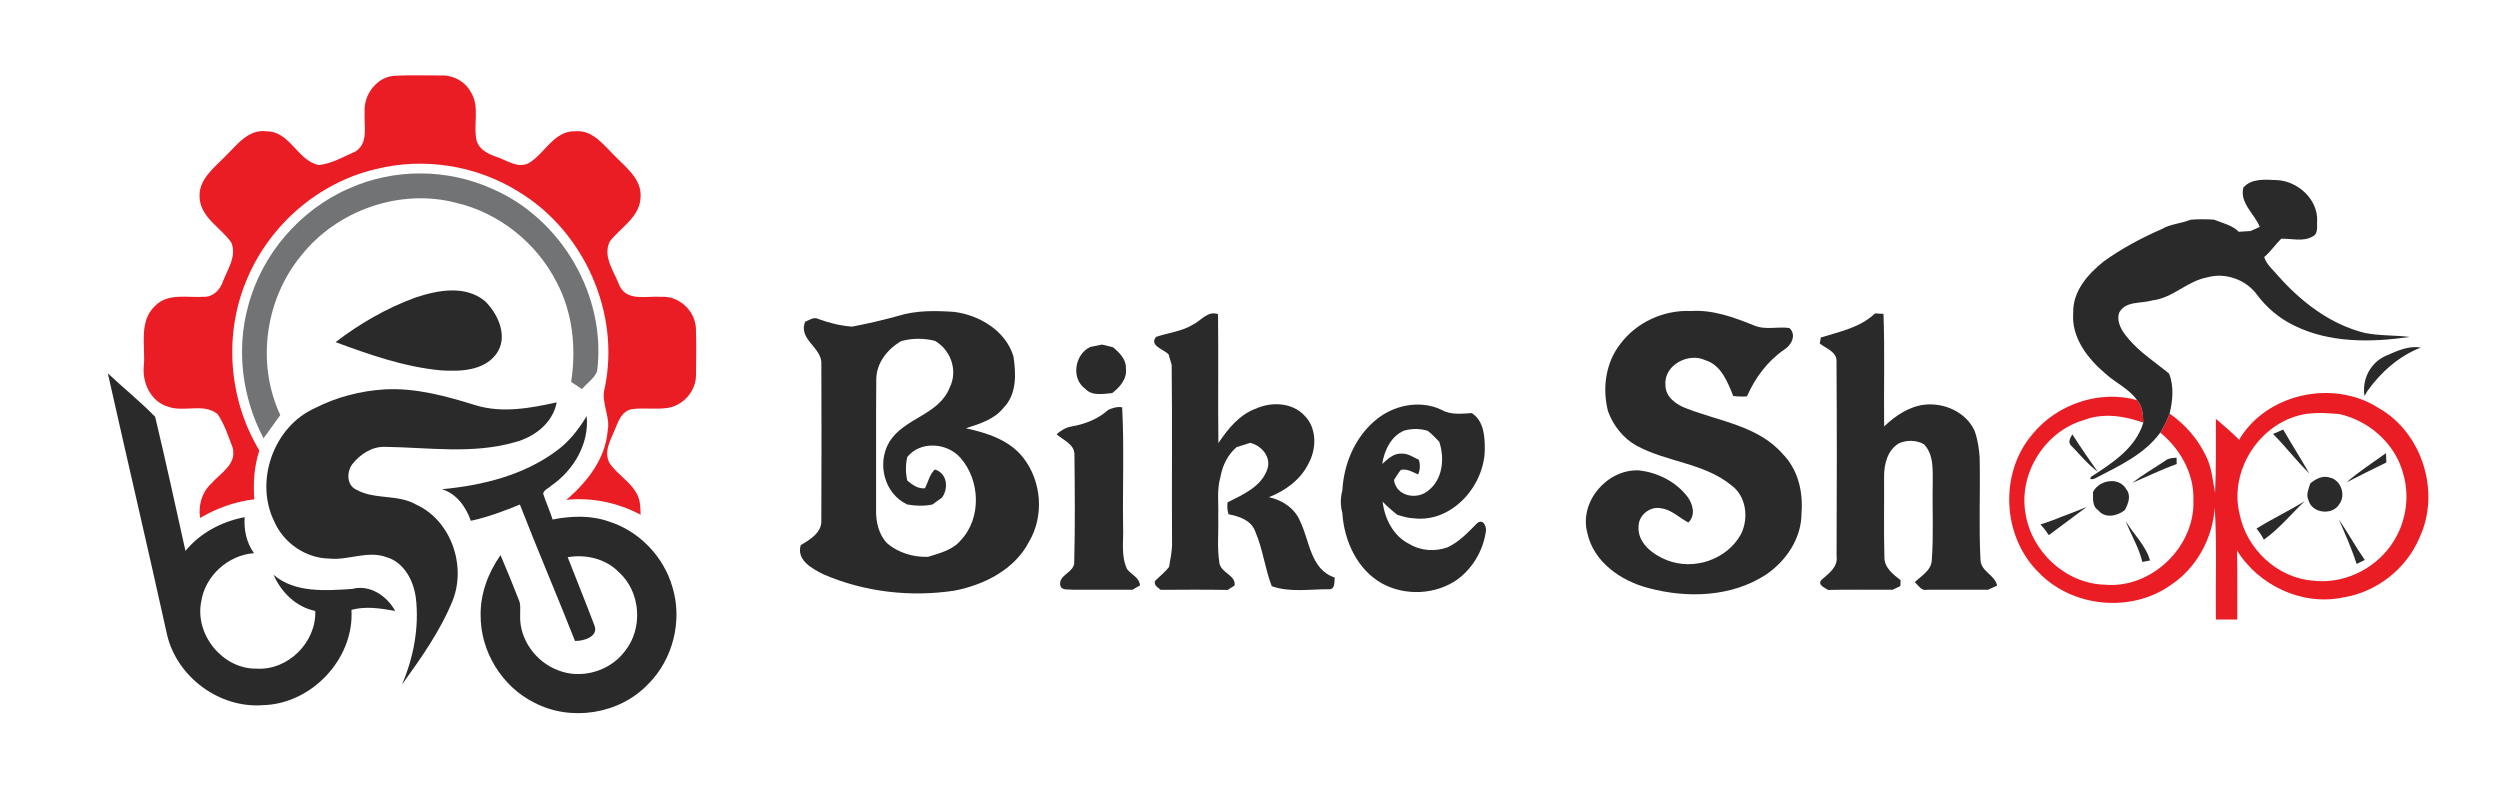 <?xml version="1.0" encoding="UTF-8" ?>
<!DOCTYPE svg PUBLIC "-//W3C//DTD SVG 1.1//EN" "http://www.w3.org/Graphics/SVG/1.1/DTD/svg11.dtd">
<svg width="760pt" height="243pt" viewBox="0 0 760 243" version="1.1" xmlns="http://www.w3.org/2000/svg">
<g id="#ffffffff">
</g>
<g id="#ea1d25ff">
<path fill="#ea1d25" opacity="1.00" d=" M 110.85 34.00 C 110.52 28.77 114.53 23.40 119.92 23.03 C 124.61 22.79 129.32 22.95 134.03 22.94 C 137.70 22.78 141.37 24.72 143.12 27.98 C 145.99 32.44 143.73 38.01 144.92 42.86 C 145.82 45.63 148.56 46.87 151.09 47.74 C 154.17 48.77 157.35 51.25 160.69 49.62 C 165.66 46.73 168.38 39.65 174.96 39.90 C 180.17 39.46 183.44 44.03 186.75 47.25 C 190.23 50.86 195.18 54.42 194.73 60.06 C 194.49 66.04 188.66 69.13 185.39 73.39 C 183.08 78.03 186.80 82.66 188.36 86.92 C 190.71 91.77 196.77 89.88 201.04 90.24 C 206.43 89.86 211.43 94.57 211.56 99.92 C 211.70 104.64 211.66 109.37 211.58 114.09 C 211.58 118.89 207.74 123.23 203.04 124.00 C 199.41 124.56 195.72 123.88 192.09 124.38 C 188.94 124.96 187.88 128.28 186.82 130.85 C 185.51 133.93 183.49 137.45 185.31 140.79 C 187.68 144.31 191.76 146.44 193.69 150.32 C 194.70 152.21 194.68 154.39 194.75 156.48 C 187.84 152.80 179.97 151.17 172.17 151.95 C 178.51 146.55 184.07 139.47 184.75 130.86 C 185.60 126.46 182.57 122.28 183.84 117.94 C 188.65 95.18 177.56 70.29 157.70 58.31 C 144.91 50.27 128.78 47.71 114.13 51.44 C 96.97 55.47 82.25 68.17 75.32 84.32 C 67.89 101.11 69.38 121.25 78.84 136.95 C 77.26 141.73 76.95 146.80 77.31 151.79 C 71.47 152.47 65.89 154.50 60.82 157.45 C 60.28 153.73 61.29 149.77 64.09 147.15 C 66.89 143.89 72.12 141.18 70.71 136.05 C 69.41 132.61 68.24 128.96 66.16 125.91 C 61.94 122.42 55.98 125.40 51.13 123.65 C 45.77 122.11 43.10 116.19 43.75 110.94 C 44.19 104.99 42.17 97.68 47.08 93.06 C 50.98 88.92 57.02 90.59 62.03 90.22 C 64.73 90.32 66.89 88.11 67.72 85.70 C 69.12 81.89 72.07 77.91 70.31 73.71 C 67.12 69.14 60.92 66.16 60.67 59.95 C 60.35 54.48 65.14 50.99 68.54 47.47 C 72.02 44.07 75.51 39.17 81.05 39.92 C 88.20 39.90 90.44 48.87 96.90 50.17 C 100.83 49.79 104.44 47.62 108.04 46.07 C 112.20 43.45 110.55 38.06 110.85 34.00 Z" />
<path fill="#ea1d25" opacity="1.00" d=" M 680.68 133.69 C 689.00 119.58 709.35 115.24 723.04 124.00 C 736.40 131.53 742.03 149.64 735.51 163.48 C 731.50 173.04 722.30 180.14 712.07 181.67 C 699.76 184.18 686.56 177.94 680.04 167.31 C 680.25 174.31 680.09 181.32 680.14 188.33 C 677.96 188.33 675.79 188.33 673.63 188.33 C 673.49 176.96 673.98 165.58 673.28 154.23 C 672.69 163.65 667.71 172.75 659.77 177.95 C 647.78 186.36 630.01 184.64 619.85 174.12 C 608.64 163.19 607.67 143.80 617.93 131.92 C 625.34 122.85 638.32 118.43 649.65 121.64 C 651.40 123.49 651.46 126.10 651.56 128.49 C 645.79 126.42 639.37 125.43 633.50 127.70 C 621.66 131.10 613.61 143.95 615.75 156.07 C 617.56 167.74 628.02 177.47 639.92 177.75 C 654.10 178.99 667.40 166.15 666.79 151.97 C 667.06 143.97 662.78 136.48 656.72 131.50 C 657.83 129.66 658.82 127.73 659.56 125.71 C 664.22 128.99 668.11 133.37 670.57 138.53 C 672.38 142.02 672.64 146.01 673.38 149.80 C 673.74 142.32 673.62 134.82 673.63 127.33 C 676.04 129.37 678.45 131.44 680.68 133.69 M 697.53 126.69 C 685.65 130.59 677.82 144.01 680.83 156.24 C 682.91 166.81 692.21 175.66 703.07 176.51 C 712.16 177.63 721.47 173.30 726.76 165.90 C 731.26 159.69 732.77 151.33 730.56 143.97 C 728.18 134.88 720.09 127.75 710.99 125.85 C 706.52 125.49 701.83 125.17 697.53 126.69 Z" />
</g>
<g id="#727374ff">
<path fill="#727374" opacity="1.00" d=" M 106.27 57.22 C 119.91 51.15 136.02 51.24 149.61 57.39 C 170.75 66.47 184.48 90.07 181.51 112.94 C 180.56 115.10 178.44 116.52 176.91 118.27 C 175.81 117.55 174.72 116.83 173.63 116.11 C 175.21 105.85 174.13 95.04 169.22 85.79 C 163.11 73.79 151.64 64.64 138.49 61.61 C 121.51 57.23 102.48 63.94 91.62 77.62 C 80.61 90.92 77.86 110.48 85.21 126.18 C 83.48 128.51 81.89 130.93 80.10 133.22 C 73.67 121.01 71.74 106.40 75.44 93.05 C 79.56 77.25 91.28 63.67 106.27 57.22 Z" />
</g>
<g id="#2a2a2aff">
<path fill="#2a2a2a" opacity="1.00" d=" M 681.97 57.03 C 684.44 54.18 688.55 54.60 691.95 54.74 C 698.29 54.89 704.59 60.43 704.42 67.01 C 704.25 68.64 704.91 71.03 703.04 71.89 C 700.19 73.58 696.61 72.47 693.48 72.58 C 691.68 74.36 690.27 76.51 688.32 78.14 C 689.02 80.40 690.91 81.93 692.39 83.68 C 699.46 91.69 708.32 98.58 718.85 101.20 C 723.37 102.11 728.00 101.87 732.56 102.43 C 720.77 104.13 708.13 104.33 697.22 98.87 C 692.86 96.73 689.09 93.55 686.19 89.67 C 682.83 85.00 676.47 82.72 670.92 84.34 C 664.86 85.47 660.50 90.63 654.30 91.32 C 650.89 92.36 646.18 91.38 644.21 95.08 C 643.31 98.00 645.16 100.79 646.99 102.91 C 650.49 107.15 655.20 110.09 659.39 113.57 C 660.93 117.36 660.52 121.79 659.56 125.71 C 658.82 127.73 657.83 129.66 656.72 131.50 C 651.90 138.13 644.25 141.60 637.20 145.27 C 636.57 145.76 634.67 146.02 635.80 144.86 C 642.14 140.79 649.30 136.15 651.56 128.49 C 651.46 126.10 651.40 123.49 649.65 121.64 C 647.23 118.19 643.24 116.46 640.18 113.70 C 634.69 109.08 629.62 102.63 630.26 95.03 C 630.11 88.52 634.73 83.30 639.52 79.48 C 644.99 75.55 650.95 72.35 657.13 69.66 C 659.83 68.05 663.06 67.99 665.92 66.79 C 668.30 66.61 670.69 66.61 673.08 66.78 C 675.66 67.86 678.54 68.39 680.58 70.46 C 681.76 70.39 682.95 70.31 684.15 70.23 C 684.85 69.92 686.27 69.30 686.98 68.99 C 685.39 65.00 680.83 61.78 681.97 57.03 Z" />
<path fill="#2a2a2a" opacity="1.00" d=" M 126.16 90.50 C 132.97 88.20 141.44 86.56 147.47 91.57 C 151.53 95.57 154.67 102.60 150.77 107.74 C 146.89 112.79 139.84 112.95 134.04 112.59 C 122.97 111.56 112.38 107.85 102.02 104.01 C 109.34 98.37 117.49 93.70 126.16 90.50 Z" />
<path fill="#2a2a2a" opacity="1.00" d=" M 273.01 96.04 C 278.51 94.32 284.43 94.42 290.13 94.82 C 297.83 95.83 305.75 100.58 308.09 108.35 C 308.91 113.62 309.11 119.89 305.07 123.98 C 302.25 127.53 297.76 128.86 293.63 130.20 C 300.02 131.59 306.83 133.74 311.02 139.09 C 316.68 146.28 317.49 156.86 312.79 164.75 C 308.41 173.18 299.16 177.81 290.17 179.55 C 276.83 181.58 262.88 179.99 250.47 174.66 C 247.05 172.95 242.05 170.39 243.42 165.73 C 246.24 164.04 249.92 161.91 249.68 158.10 C 249.76 142.36 249.75 126.61 249.69 110.87 C 250.11 105.64 242.56 103.31 244.77 97.81 C 246.06 97.29 247.42 96.21 248.87 97.00 C 252.15 98.21 255.55 99.04 259.05 99.29 C 263.74 98.39 268.40 97.33 273.01 96.04 M 273.95 103.70 C 269.80 106.13 266.41 110.33 266.39 115.33 C 266.26 128.56 266.38 141.78 266.33 155.00 C 266.26 158.60 267.10 162.50 269.69 165.15 C 273.07 168.08 277.69 169.42 282.13 169.28 C 285.71 168.14 289.62 167.23 292.13 164.18 C 298.46 157.42 297.97 145.94 291.95 139.15 C 287.91 134.55 279.74 133.96 275.79 138.96 C 275.28 141.32 275.27 143.73 275.81 146.09 C 277.37 147.37 279.04 148.66 281.20 148.43 C 282.17 146.51 282.57 144.25 284.20 142.72 C 287.98 143.87 288.44 148.43 286.34 151.31 C 285.36 151.97 284.41 152.65 283.49 153.36 C 280.94 153.91 278.34 153.81 275.80 153.36 C 268.84 150.13 266.52 140.94 270.29 134.48 C 274.66 127.06 285.46 126.23 288.70 117.82 C 291.27 112.73 289.09 106.41 284.22 103.62 C 280.85 102.77 277.31 102.77 273.95 103.70 Z" />
<path fill="#2a2a2a" opacity="1.00" d=" M 362.65 98.68 C 365.17 97.47 367.13 94.38 370.28 95.50 C 370.44 108.57 370.23 121.65 370.39 134.72 C 373.28 130.36 376.79 126.00 381.88 124.19 C 386.64 122.06 392.95 122.36 396.63 126.41 C 400.35 130.17 400.25 136.40 397.83 140.83 C 395.45 145.77 390.77 149.19 385.76 151.14 C 389.84 152.02 393.66 154.55 395.26 158.52 C 398.17 164.49 398.36 173.09 405.74 175.57 C 405.61 176.84 405.95 179.26 403.96 179.13 C 398.20 179.09 392.14 180.17 386.61 178.20 C 384.52 172.77 383.91 166.88 381.58 161.54 C 380.40 158.18 376.67 156.92 373.49 156.34 C 373.07 155.16 373.04 153.93 373.18 152.71 C 377.93 150.33 383.66 147.87 385.37 142.34 C 386.36 138.74 383.42 135.43 380.05 134.62 C 378.67 135.09 377.28 135.54 375.89 135.96 C 373.21 138.29 371.63 141.51 371.02 144.98 C 369.87 148.87 370.50 152.99 370.34 156.98 C 370.50 161.65 369.95 166.38 370.68 171.01 C 371.05 174.22 375.78 174.76 375.32 178.00 C 374.79 178.34 373.74 179.01 373.21 179.34 C 366.43 179.22 359.64 179.27 352.86 179.31 C 352.00 178.61 350.66 177.90 351.15 176.56 C 352.59 175.20 354.13 173.93 355.39 172.38 C 355.79 169.92 356.37 167.46 356.30 164.95 C 356.19 146.94 356.40 128.92 356.19 110.90 C 355.86 109.85 355.54 108.79 355.25 107.73 C 353.76 106.17 349.27 105.07 351.45 102.41 C 355.16 101.15 359.24 100.78 362.65 98.68 Z" />
<path fill="#2a2a2a" opacity="1.00" d=" M 492.51 104.65 C 497.44 97.99 505.75 94.17 514.01 94.55 C 520.71 94.10 527.09 96.46 533.20 98.92 C 536.60 100.42 540.40 99.20 543.97 99.72 C 546.26 101.77 544.58 105.02 542.36 106.31 C 537.29 109.84 533.53 114.88 531.08 120.50 C 529.67 120.60 528.28 120.55 526.90 120.38 C 525.20 116.13 523.24 110.96 518.41 109.50 C 513.35 107.07 505.78 110.96 506.30 117.01 C 506.21 120.66 509.65 123.10 512.76 124.19 C 522.72 128.08 534.57 129.50 541.96 138.02 C 546.59 142.72 548.19 149.53 547.66 155.96 C 547.69 163.61 542.98 170.59 536.78 174.74 C 526.33 181.52 512.89 181.93 501.14 178.77 C 492.77 176.63 484.36 170.80 482.51 161.87 C 480.11 152.46 488.51 142.68 498.08 142.99 C 503.81 143.56 509.45 146.39 512.99 151.00 C 514.66 153.24 515.55 156.68 513.25 158.84 C 510.46 157.39 508.14 154.90 504.89 154.51 C 501.66 153.84 498.25 156.53 498.13 159.83 C 497.65 164.99 502.42 168.58 506.70 170.28 C 514.92 173.53 524.96 170.16 529.25 162.40 C 531.68 157.56 530.90 150.87 526.34 147.53 C 518.04 140.72 506.66 140.50 497.47 135.46 C 493.40 133.19 490.44 129.37 488.84 125.04 C 487.06 118.15 488.07 110.36 492.51 104.65 Z" />
<path fill="#2a2a2a" opacity="1.00" d=" M 553.54 102.59 C 559.30 100.82 565.47 99.59 570.01 95.28 C 570.66 95.32 571.94 95.38 572.58 95.41 C 573.00 106.81 572.64 118.23 572.78 129.63 C 576.14 126.43 580.19 123.66 584.89 123.04 C 590.92 122.31 597.61 125.22 600.24 130.88 C 601.20 133.46 601.61 136.23 601.81 138.97 C 602.06 149.37 601.52 159.79 602.07 170.17 C 602.17 173.79 606.51 174.76 607.12 178.03 C 606.18 178.44 605.25 178.86 604.33 179.29 C 598.15 179.25 591.98 179.29 585.81 179.29 C 584.05 179.73 583.18 177.89 582.09 176.99 C 584.09 175.02 587.15 173.42 587.27 170.24 C 587.84 162.50 587.38 154.72 587.55 146.96 C 587.51 142.92 587.95 138.22 584.88 135.06 C 582.60 133.73 579.61 133.72 577.24 134.79 C 573.76 136.87 572.73 141.20 572.76 144.99 C 572.83 153.07 572.63 161.16 572.86 169.24 C 572.75 172.51 575.44 174.57 577.78 176.36 C 577.76 176.81 577.73 177.71 577.71 178.16 C 577.12 178.44 575.93 179.01 575.34 179.29 C 568.80 179.30 562.27 179.21 555.74 179.34 C 554.74 178.68 552.37 177.77 553.75 176.27 C 555.92 174.34 558.80 172.41 558.32 169.04 C 558.40 149.34 558.43 129.64 558.30 109.95 C 558.49 106.92 555.11 105.98 553.20 104.42 C 553.29 103.96 553.45 103.05 553.54 102.59 Z" />
<path fill="#2a2a2a" opacity="1.00" d=" M 331.45 105.47 C 332.63 105.24 333.82 105.00 335.01 104.75 C 336.11 105.03 337.22 105.30 338.33 105.55 C 340.30 107.19 342.40 109.22 342.28 112.01 C 342.67 115.20 340.44 117.70 338.10 119.50 C 335.36 119.70 332.08 120.49 329.95 118.23 C 325.52 115.11 326.68 107.71 331.45 105.47 Z" />
<path fill="#2a2a2a" opacity="1.00" d=" M 725.05 108.27 C 728.43 106.83 732.13 104.96 735.90 105.67 C 729.30 108.23 723.78 113.15 719.69 118.86 C 719.47 119.24 719.03 120.00 718.81 120.38 C 717.99 115.43 720.50 110.42 725.05 108.27 Z" />
<path fill="#2a2a2a" opacity="1.00" d=" M 32.78 113.50 C 37.53 117.94 42.63 122.06 47.17 126.71 C 50.39 140.25 53.38 153.88 56.38 167.48 C 60.88 161.97 67.45 158.53 74.38 157.22 C 74.10 161.09 74.93 164.98 77.21 168.16 C 69.29 168.75 62.29 175.11 61.15 182.99 C 59.22 192.98 67.75 203.44 78.00 203.27 C 87.55 203.85 96.19 195.26 95.84 185.73 C 89.98 184.51 85.50 180.07 83.15 174.73 C 89.64 180.32 99.03 179.55 107.01 179.04 C 112.43 177.61 117.60 181.12 120.14 185.72 C 115.77 184.96 111.20 184.20 106.84 185.40 C 107.73 200.27 94.71 214.04 79.89 214.37 C 66.78 215.37 53.96 205.93 50.84 193.19 C 44.96 166.60 38.75 140.08 32.78 113.50 Z" />
<path fill="#2a2a2a" opacity="1.00" d=" M 95.80 124.04 C 102.34 120.69 109.61 118.83 116.94 118.37 C 126.39 117.86 135.63 120.41 144.57 123.19 C 152.65 125.67 161.19 124.09 169.24 122.32 C 168.04 128.62 162.51 132.83 156.59 134.41 C 143.71 138.15 130.14 136.01 116.97 135.84 C 113.00 135.73 109.42 138.16 107.05 141.17 C 105.41 143.46 105.34 147.36 108.17 148.78 C 113.79 152.03 120.91 150.13 126.57 153.42 C 137.16 158.31 141.83 172.00 137.58 182.63 C 133.83 191.87 127.98 200.07 122.19 208.12 C 125.73 199.92 127.44 190.80 126.44 181.88 C 125.76 176.62 122.93 170.96 117.47 169.37 C 111.72 167.26 105.88 170.44 100.03 169.80 C 92.93 169.68 86.25 165.09 83.41 158.61 C 77.28 146.28 83.18 129.63 95.80 124.04 Z" />
<path fill="#2a2a2a" opacity="1.00" d=" M 417.98 127.89 C 423.39 123.19 431.58 121.42 438.19 124.57 C 441.00 126.20 444.32 125.76 447.42 125.58 C 451.16 127.97 451.43 132.89 451.37 136.89 C 451.13 147.77 441.44 158.82 430.02 157.59 C 428.21 157.54 426.47 157.02 424.77 156.49 C 423.20 155.26 421.70 153.94 420.32 152.51 C 420.93 157.70 423.60 163.02 428.47 165.39 C 431.94 167.49 436.24 167.73 440.03 166.40 C 443.65 164.71 446.33 161.80 449.08 159.01 C 451.08 157.51 452.12 160.49 451.63 162.00 C 450.76 167.53 447.62 172.77 443.12 176.11 C 436.51 180.82 427.18 181.25 420.10 177.35 C 412.53 173.10 408.60 164.33 408.07 155.94 C 407.45 153.69 407.46 151.32 408.08 149.07 C 408.51 141.12 411.82 133.10 417.98 127.89 M 426.88 130.90 C 422.85 132.56 420.83 136.96 420.19 141.04 C 421.85 139.57 423.65 137.75 426.06 137.90 C 428.00 137.80 429.63 138.99 431.32 139.77 C 431.80 141.27 431.73 142.79 431.12 144.24 C 429.46 143.53 427.76 142.40 425.87 142.85 C 425.05 143.79 424.44 144.89 423.77 145.93 C 424.43 150.89 430.77 152.09 434.19 149.14 C 438.63 145.70 439.20 139.34 437.55 134.32 C 436.39 133.18 435.34 131.92 434.03 130.97 C 431.73 130.25 429.19 130.24 426.88 130.90 Z" />
<path fill="#2a2a2a" opacity="1.00" d=" M 336.90 124.60 C 338.24 123.99 339.64 123.58 341.14 123.81 C 341.77 135.86 341.25 147.94 341.42 160.00 C 341.62 164.33 340.70 168.96 342.63 173.02 C 343.93 174.71 346.36 175.52 346.57 177.95 C 346.00 178.29 344.84 178.96 344.26 179.29 C 338.16 179.24 332.06 179.30 325.96 179.28 C 324.67 179.07 322.54 179.63 322.29 177.76 C 321.90 174.57 326.88 174.02 326.57 170.62 C 326.85 159.85 326.74 149.06 326.63 138.28 C 326.71 135.03 323.23 133.84 321.19 132.01 C 322.54 130.87 324.07 129.88 325.87 129.63 C 329.88 128.92 333.85 127.37 336.90 124.60 Z" />
<path fill="#2a2a2a" opacity="1.00" d=" M 169.09 137.11 C 172.97 134.35 175.90 130.53 178.35 126.50 C 179.18 134.94 174.34 142.99 167.55 147.67 C 166.77 148.46 165.35 148.88 165.12 150.06 C 165.96 152.72 167.16 155.26 167.99 157.93 C 173.65 156.82 179.63 156.59 185.13 158.55 C 194.30 161.44 201.74 169.18 204.40 178.40 C 207.56 188.64 204.61 200.48 196.99 208.02 C 188.28 217.14 173.51 219.45 162.38 213.58 C 152.56 208.69 146.04 197.99 146.11 187.03 C 146.01 180.47 148.42 174.08 152.16 168.76 C 154.09 173.24 155.91 177.78 157.70 182.32 C 158.39 183.79 158.08 185.44 158.13 187.01 C 157.82 194.29 162.86 201.21 169.59 203.74 C 176.67 206.60 185.41 204.07 189.96 197.97 C 195.58 191.04 194.79 179.87 188.11 173.91 C 184.11 169.84 178.11 168.43 172.58 169.39 C 175.26 176.30 178.08 183.17 180.70 190.11 C 182.06 193.55 177.40 194.94 174.80 194.84 C 169.33 180.98 163.45 167.28 158.05 153.38 C 153.20 155.36 148.27 157.23 143.14 158.32 C 141.65 154.12 138.82 150.08 134.37 148.72 C 146.57 147.58 159.11 144.52 169.09 137.11 Z" />
<path fill="#2a2a2a" opacity="1.00" d=" M 691.01 131.92 C 692.03 131.48 693.06 131.04 694.09 130.58 C 696.67 135.07 699.47 139.43 702.02 143.93 C 698.14 140.13 694.85 135.77 691.01 131.92 Z" />
<path fill="#2a2a2a" opacity="1.00" d=" M 629.71 135.54 C 628.50 134.53 629.39 133.06 629.99 132.02 C 632.45 135.89 635.04 139.68 637.70 143.42 C 634.70 141.15 632.31 138.22 629.71 135.54 Z" />
<path fill="#2a2a2a" opacity="1.00" d=" M 713.32 146.65 C 717.08 143.35 721.31 140.67 725.35 137.75 C 725.38 138.46 725.42 139.88 725.45 140.59 C 721.38 142.55 717.35 144.60 713.32 146.65 Z" />
<path fill="#2a2a2a" opacity="1.00" d=" M 658.10 140.16 C 659.09 139.29 660.42 139.22 661.68 139.13 C 661.69 139.62 661.71 140.59 661.71 141.08 C 657.10 142.71 652.72 144.91 648.20 146.78 C 651.36 144.37 654.77 142.33 658.10 140.16 Z" />
<path fill="#2a2a2a" opacity="1.00" d=" M 702.32 146.96 C 703.94 145.61 706.02 144.46 708.21 145.17 C 711.61 145.85 713.25 150.51 711.15 153.25 C 709.08 156.81 702.79 156.07 701.77 152.03 C 700.96 150.33 701.84 148.59 702.32 146.96 Z" />
<path fill="#2a2a2a" opacity="1.00" d=" M 636.28 149.56 C 638.15 145.87 644.21 144.83 646.38 148.73 C 647.95 150.65 647.00 153.14 645.95 155.07 C 643.69 156.90 639.86 157.71 637.85 155.10 C 635.93 153.85 636.34 151.52 636.28 149.56 Z" />
<path fill="#2a2a2a" opacity="1.00" d=" M 685.98 160.68 C 690.75 157.71 695.85 155.31 700.63 152.35 C 696.51 156.25 692.86 160.79 688.22 164.04 C 687.58 162.85 686.84 161.72 685.98 160.68 Z" />
<path fill="#2a2a2a" opacity="1.00" d=" M 624.16 158.10 C 627.57 156.72 631.06 155.54 634.43 154.05 C 630.60 156.97 626.68 159.76 622.84 162.68 C 622.06 161.53 621.23 160.42 620.29 159.43 C 621.58 159.03 622.88 158.58 624.16 158.10 Z" />
<path fill="#2a2a2a" opacity="1.00" d=" M 710.96 157.84 C 713.74 161.88 716.08 166.20 718.89 170.22 C 718.27 170.53 717.03 171.15 716.41 171.45 C 714.93 166.79 712.93 162.31 710.96 157.84 Z" />
<path fill="#2a2a2a" opacity="1.00" d=" M 646.19 158.34 C 648.55 162.38 652.35 165.84 653.61 170.38 C 653.03 170.49 651.86 170.72 651.27 170.84 C 650.24 166.42 647.78 162.55 646.19 158.34 Z" />
</g>
</svg>
